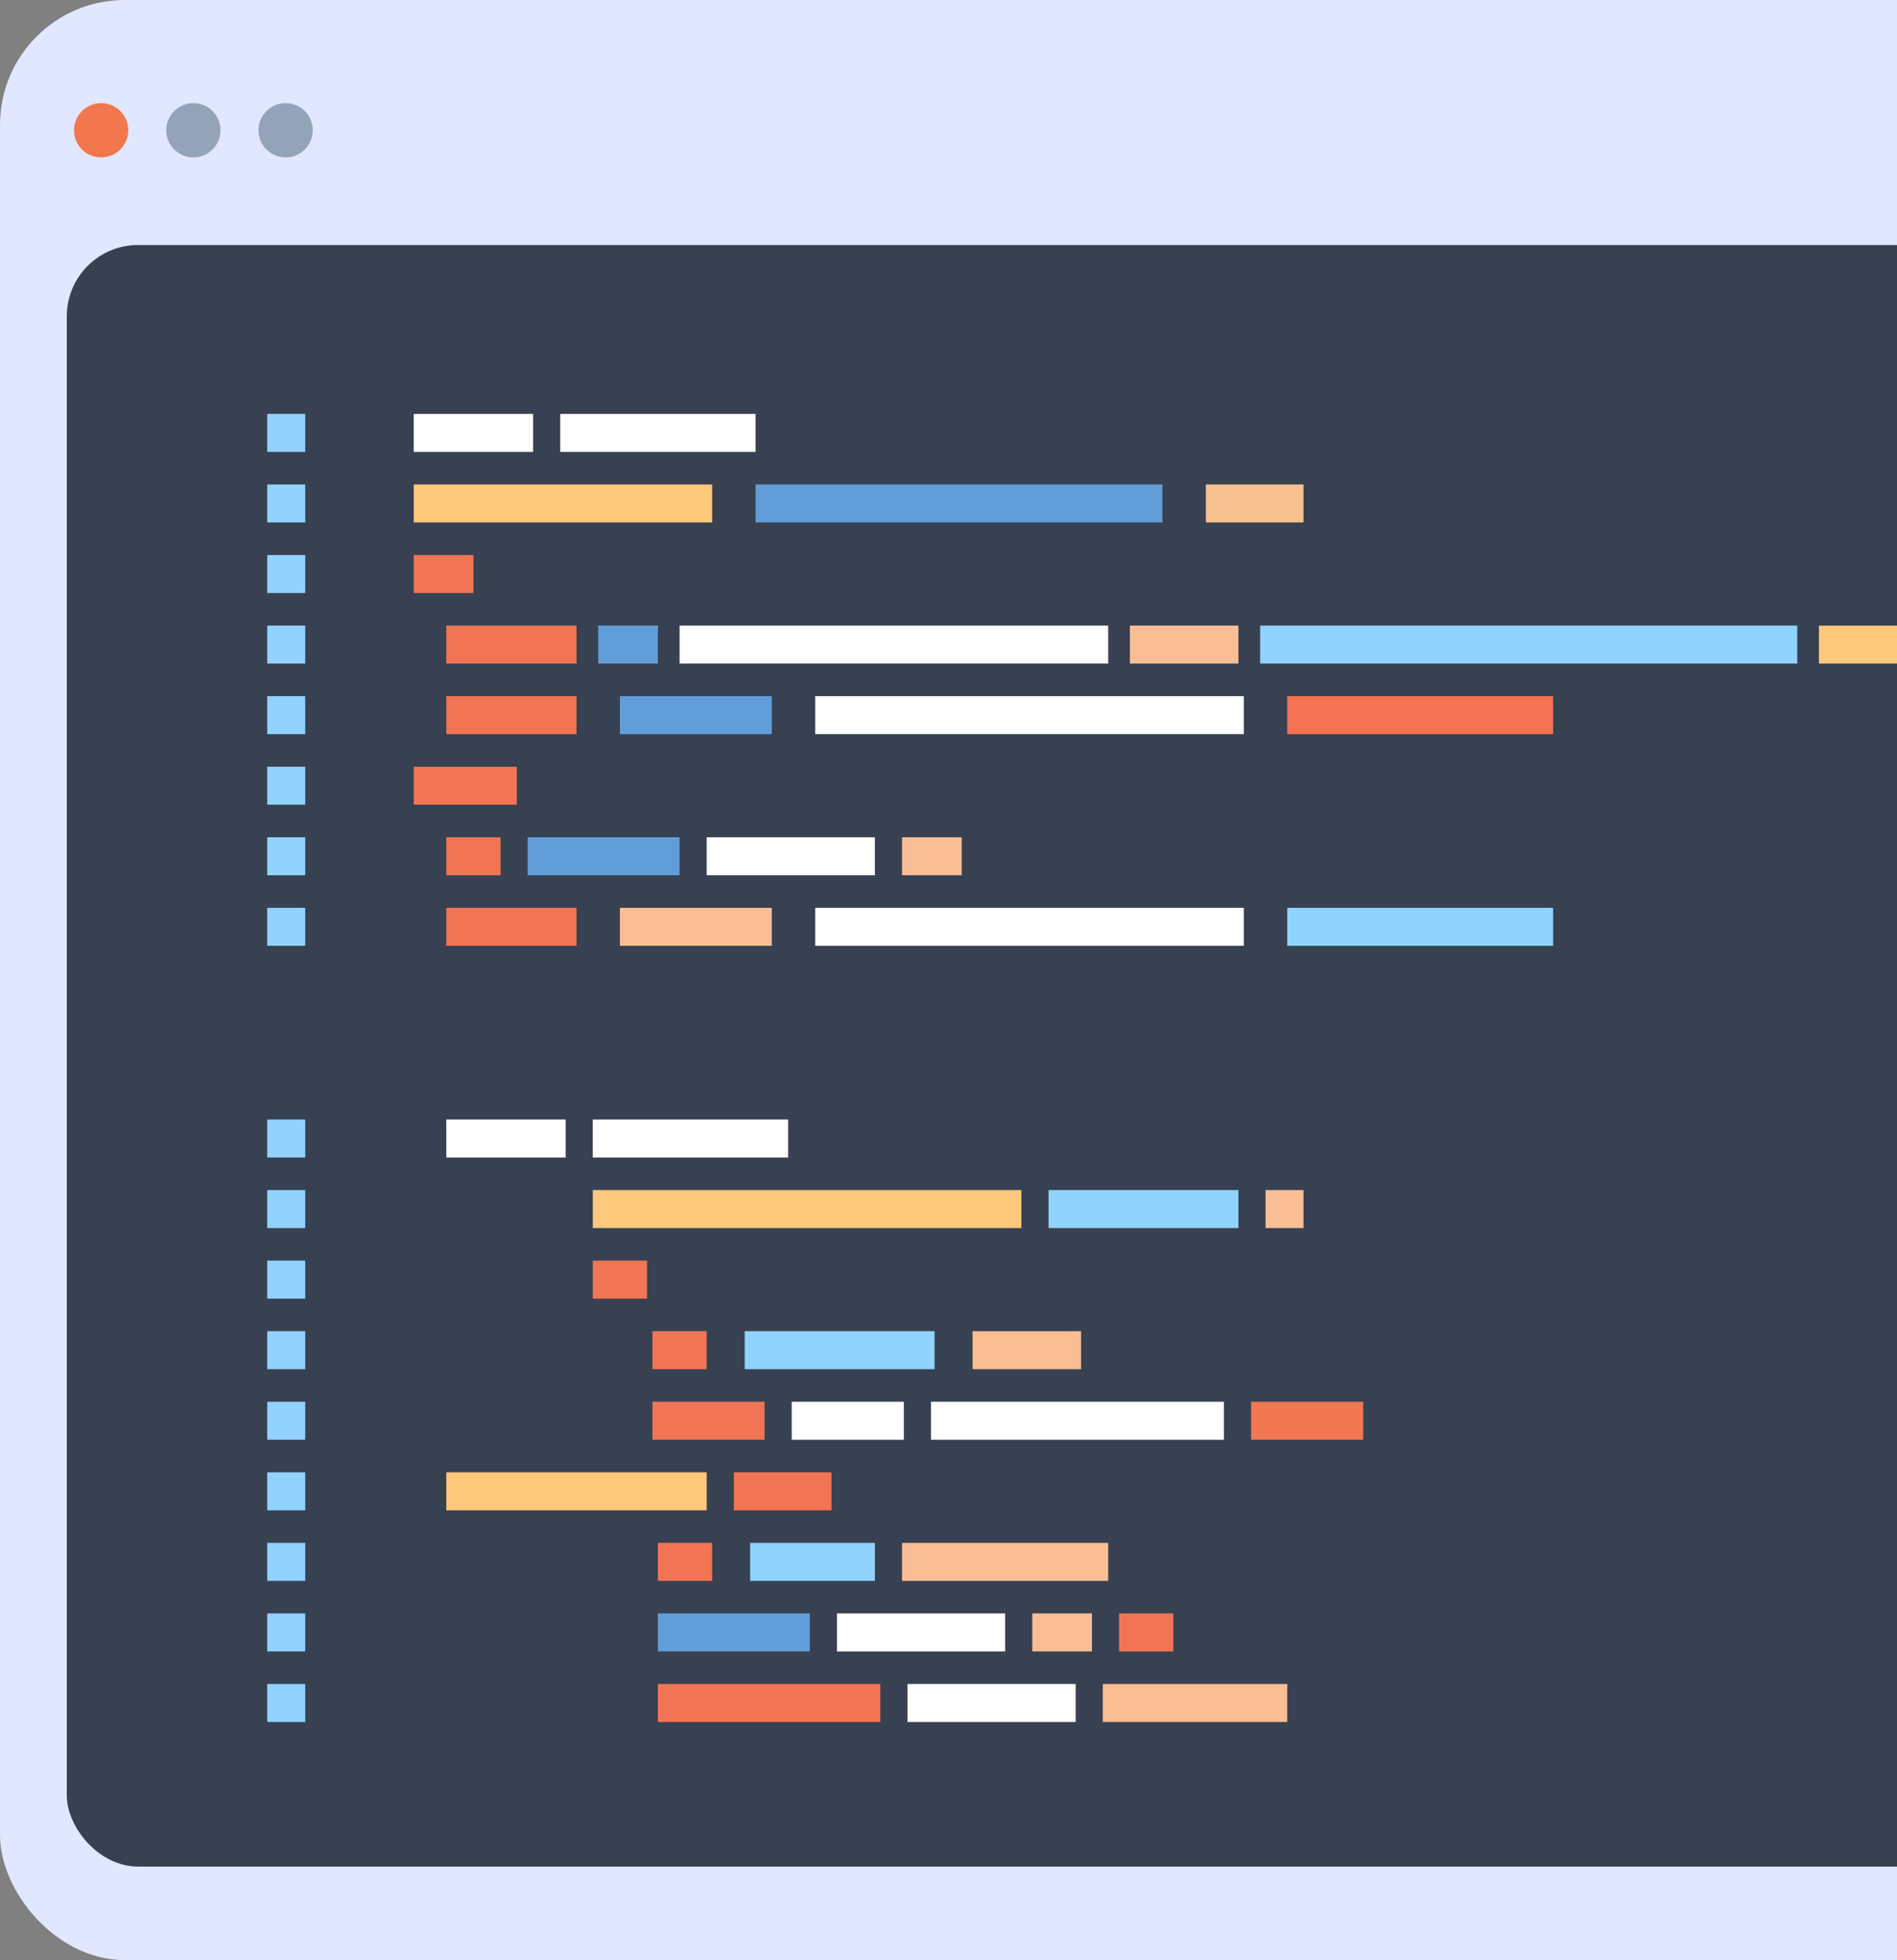 <svg width="426" height="440" viewBox="0 0 426 440" fill="none" xmlns="http://www.w3.org/2000/svg">
<rect x="0" y="0" width="426" height="440" fill="#808080" stroke="none"/>
<rect width="552.585" height="440" rx="28.023" fill="#E0E7FF"/>
<rect x="15" y="55" width="522" height="364" rx="16" fill="#374151"/>
<rect x="60.015" y="92.914" width="8.529" height="8.529" fill="#92D2FF"/>
<rect x="60.015" y="108.752" width="8.529" height="8.529" fill="#92D2FF"/>
<rect x="60.015" y="124.591" width="8.529" height="8.529" fill="#92D2FF"/>
<rect x="60.015" y="140.43" width="8.529" height="8.529" fill="#92D2FF"/>
<rect x="60.015" y="156.269" width="8.529" height="8.529" fill="#92D2FF"/>
<rect x="60.015" y="172.108" width="8.529" height="8.529" fill="#92D2FF"/>
<rect x="60.015" y="187.947" width="8.529" height="8.529" fill="#92D2FF"/>
<rect x="60.015" y="203.786" width="8.529" height="8.529" fill="#92D2FF"/>
<rect x="60.015" y="251.303" width="8.529" height="8.529" fill="#92D2FF"/>
<rect x="60.015" y="267.142" width="8.529" height="8.529" fill="#92D2FF"/>
<rect x="60.015" y="282.981" width="8.529" height="8.529" fill="#92D2FF"/>
<rect x="60.015" y="298.82" width="8.529" height="8.529" fill="#92D2FF"/>
<rect x="60.015" y="314.659" width="8.529" height="8.529" fill="#92D2FF"/>
<rect x="60.015" y="330.498" width="8.529" height="8.529" fill="#92D2FF"/>
<rect x="60.015" y="346.337" width="8.529" height="8.529" fill="#92D2FF"/>
<rect x="60.015" y="362.176" width="8.529" height="8.529" fill="#92D2FF"/>
<rect x="60.015" y="378.015" width="8.529" height="8.529" fill="#92D2FF"/>
<rect x="92.911" y="92.914" width="26.804" height="8.529" fill="white"/>
<rect x="100.222" y="251.303" width="26.804" height="8.529" fill="white"/>
<rect x="92.911" y="108.752" width="67.011" height="8.529" fill="#FFC87A"/>
<rect x="133.118" y="267.142" width="96.252" height="8.529" fill="#FFC87A"/>
<rect x="100.222" y="330.498" width="58.482" height="8.529" fill="#FFC87A"/>
<rect x="169.669" y="108.752" width="91.379" height="8.529" fill="#619ED9"/>
<rect x="270.795" y="108.752" width="21.931" height="8.529" fill="#F6C090"/>
<rect x="92.911" y="124.591" width="13.402" height="8.529" fill="#F17554"/>
<rect x="92.911" y="172.108" width="23.149" height="8.529" fill="#F17554"/>
<rect x="100.222" y="140.43" width="29.241" height="8.529" fill="#F17554"/>
<rect x="134.336" y="140.43" width="13.402" height="8.529" fill="#619ED9"/>
<rect x="152.612" y="140.43" width="96.252" height="8.529" fill="white"/>
<rect x="253.738" y="140.43" width="24.368" height="8.529" fill="#F9BE94"/>
<rect x="282.979" y="140.43" width="120.62" height="8.529" fill="#8FD3FE"/>
<rect x="408.473" y="140.43" width="57.264" height="8.529" fill="#FFC87A"/>
<rect x="218.405" y="298.82" width="24.368" height="8.529" fill="#F9BE94"/>
<rect x="202.566" y="346.337" width="46.298" height="8.529" fill="#F9BE94"/>
<rect x="100.222" y="156.269" width="29.241" height="8.529" fill="#F17554"/>
<rect x="139.21" y="156.269" width="34.115" height="8.529" fill="#619ED9"/>
<rect x="183.072" y="156.269" width="96.252" height="8.529" fill="white"/>
<rect x="289.071" y="156.269" width="59.701" height="8.529" fill="#F57352"/>
<rect x="100.222" y="187.947" width="12.184" height="8.529" fill="#F17554"/>
<rect x="118.497" y="187.947" width="34.115" height="8.529" fill="#619ED9"/>
<rect x="158.704" y="187.947" width="37.77" height="8.529" fill="white"/>
<rect x="202.566" y="187.947" width="13.402" height="8.529" fill="#F9BE94"/>
<rect x="147.739" y="378.015" width="49.954" height="8.529" fill="#F17554"/>
<rect x="203.784" y="378.015" width="37.77" height="8.529" fill="white"/>
<rect x="247.646" y="378.015" width="41.425" height="8.529" fill="#F9BE94"/>
<rect x="147.739" y="362.176" width="34.115" height="8.529" fill="#619ED9"/>
<rect x="187.945" y="362.176" width="37.77" height="8.529" fill="white"/>
<rect x="231.807" y="362.176" width="13.402" height="8.529" fill="#F9BE94"/>
<rect x="251.301" y="362.176" width="12.184" height="8.529" fill="#F17554"/>
<rect x="133.118" y="282.981" width="12.184" height="8.529" fill="#F17554"/>
<rect x="164.796" y="330.498" width="21.931" height="8.529" fill="#F17554"/>
<rect x="146.52" y="298.82" width="12.184" height="8.529" fill="#F17554"/>
<rect x="147.739" y="346.337" width="12.184" height="8.529" fill="#F17554"/>
<rect x="284.197" y="267.142" width="8.529" height="8.529" fill="#F9BE94"/>
<rect x="100.222" y="203.786" width="29.241" height="8.529" fill="#F17554"/>
<rect x="139.21" y="203.786" width="34.115" height="8.529" fill="#F9BE94"/>
<rect x="183.072" y="203.786" width="96.252" height="8.529" fill="white"/>
<rect x="289.071" y="203.786" width="59.701" height="8.529" fill="#8FD3FE"/>
<rect x="146.52" y="314.659" width="25.18" height="8.529" fill="#F17554"/>
<rect x="177.792" y="314.659" width="25.18" height="8.529" fill="white"/>
<rect x="209.064" y="314.659" width="65.793" height="8.529" fill="white"/>
<rect x="280.948" y="314.659" width="25.18" height="8.529" fill="#F27753"/>
<rect x="235.462" y="267.142" width="42.643" height="8.529" fill="#8FD3FE"/>
<rect x="167.233" y="298.82" width="42.643" height="8.529" fill="#8FD3FE"/>
<rect x="168.451" y="346.337" width="28.023" height="8.529" fill="#8FD3FE"/>
<rect x="125.808" y="92.914" width="43.862" height="8.529" fill="white"/>
<rect x="133.118" y="251.303" width="43.862" height="8.529" fill="white"/>
<circle cx="22.712" cy="29.241" r="6.092" fill="#F2764E"/>
<circle cx="43.425" cy="29.241" r="6.092" fill="#94A3B8"/>
<circle cx="64.138" cy="29.241" r="6.092" fill="#94A3B8"/>
</svg>

